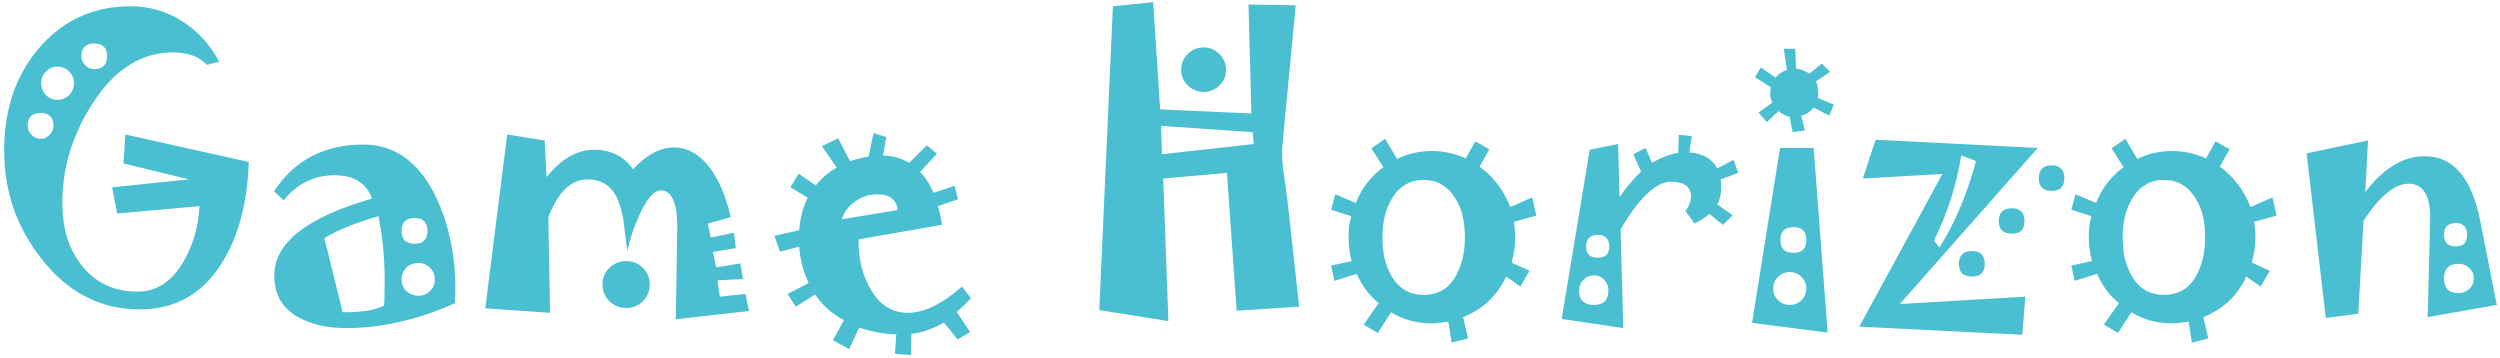 <svg width="537" height="77" viewBox="0 0 537 77" fill="none" xmlns="http://www.w3.org/2000/svg">
<path d="M53.434 34.791C53.306 39.034 52.778 42.93 51.852 46.478C50.953 50.002 49.654 53.178 47.956 56.006C45.873 59.478 43.34 62.088 40.357 63.837C37.374 65.586 33.941 66.46 30.058 66.46C25.841 66.46 21.957 65.547 18.409 63.721C14.86 61.895 11.671 59.157 8.842 55.505C6.194 52.11 4.201 48.484 2.863 44.627C1.552 40.77 0.896 36.655 0.896 32.283C0.896 28.091 1.475 24.195 2.632 20.595C3.789 16.995 5.576 13.729 7.994 10.797C10.565 7.66 13.523 5.307 16.866 3.738C20.209 2.144 23.938 1.347 28.052 1.347C30.058 1.347 32 1.617 33.877 2.157C35.754 2.697 37.541 3.52 39.239 4.625C40.91 5.706 42.402 6.966 43.713 8.406C45.025 9.846 46.144 11.466 47.069 13.266L44.446 13.922C43.598 13.022 42.569 12.353 41.36 11.916C40.152 11.479 38.724 11.26 37.079 11.26C33.658 11.26 30.482 12.212 27.551 14.115C24.645 15.992 22.009 18.821 19.643 22.601C17.56 25.919 15.991 29.326 14.937 32.823C13.908 36.295 13.394 39.857 13.394 43.508C13.394 46.157 13.716 48.6 14.358 50.837C15.027 53.049 16.03 55.029 17.367 56.778C18.859 58.732 20.62 60.198 22.652 61.175C24.683 62.153 26.985 62.641 29.557 62.641C31.588 62.641 33.414 62.114 35.034 61.06C36.68 59.98 38.133 58.372 39.393 56.238C40.396 54.515 41.193 52.663 41.785 50.683C42.376 48.677 42.736 46.543 42.865 44.28L25.159 45.861L24.079 40.23L40.589 38.532L26.509 35.099L26.934 28.889L53.434 34.791ZM22.999 12.07C22.999 11.17 22.768 10.489 22.305 10.026C21.842 9.563 21.148 9.332 20.222 9.332C19.322 9.332 18.64 9.563 18.177 10.026C17.714 10.489 17.483 11.17 17.483 12.07C17.483 12.79 17.753 13.433 18.293 13.999C18.833 14.565 19.476 14.848 20.222 14.848C21.148 14.848 21.842 14.616 22.305 14.153C22.768 13.69 22.999 12.996 22.999 12.07ZM15.901 17.856C15.901 16.905 15.554 16.082 14.86 15.388C14.165 14.668 13.33 14.308 12.352 14.308C11.375 14.308 10.54 14.668 9.845 15.388C9.177 16.082 8.842 16.905 8.842 17.856C8.842 18.834 9.177 19.682 9.845 20.402C10.54 21.097 11.375 21.444 12.352 21.444C13.33 21.444 14.165 21.097 14.86 20.402C15.554 19.682 15.901 18.834 15.901 17.856ZM11.465 27.037C11.465 26.111 11.234 25.417 10.771 24.954C10.334 24.491 9.652 24.26 8.727 24.26C7.801 24.26 7.106 24.491 6.644 24.954C6.181 25.417 5.949 26.111 5.949 27.037C5.949 27.757 6.219 28.4 6.759 28.966C7.325 29.532 7.981 29.814 8.727 29.814C9.472 29.814 10.115 29.532 10.655 28.966C11.195 28.4 11.465 27.757 11.465 27.037ZM97.794 63.027L97.756 65.11C93.77 66.91 89.822 68.247 85.914 69.122C82.03 70.022 78.186 70.472 74.38 70.472C72.271 70.472 70.342 70.266 68.594 69.855C66.845 69.443 65.276 68.839 63.888 68.041C62.242 67.09 60.995 65.868 60.146 64.377C59.323 62.885 58.912 61.15 58.912 59.169C58.912 55.672 60.66 52.547 64.158 49.796C67.681 47.044 72.927 44.666 79.896 42.66C79.33 41.014 78.366 39.767 77.003 38.918C75.666 38.069 73.956 37.645 71.873 37.645C69.635 37.645 67.604 38.108 65.778 39.034C63.952 39.934 62.332 41.271 60.917 43.045L58.873 41.078C61.033 37.761 63.708 35.266 66.897 33.595C70.085 31.898 73.801 31.049 78.044 31.049C81.49 31.049 84.512 32.013 87.109 33.942C89.732 35.845 91.944 38.712 93.744 42.544C95.159 45.553 96.2 48.767 96.869 52.188C97.563 55.582 97.872 59.195 97.794 63.027ZM91.815 49.603C91.815 48.677 91.584 47.983 91.121 47.52C90.684 47.057 90.002 46.826 89.077 46.826C88.151 46.826 87.444 47.057 86.955 47.52C86.492 47.983 86.261 48.677 86.261 49.603C86.261 50.529 86.492 51.223 86.955 51.686C87.444 52.123 88.151 52.342 89.077 52.342C90.002 52.342 90.684 52.123 91.121 51.686C91.584 51.223 91.815 50.529 91.815 49.603ZM82.635 60.172C82.635 57.832 82.519 55.518 82.288 53.229C82.082 50.94 81.748 48.677 81.285 46.44C78.867 47.134 76.681 47.88 74.727 48.677C72.798 49.449 71.114 50.272 69.674 51.146L73.608 67.077C75.666 67.077 77.44 66.961 78.932 66.73C80.423 66.499 81.619 66.126 82.519 65.611C82.57 64.686 82.596 63.773 82.596 62.873C82.622 61.972 82.635 61.072 82.635 60.172ZM93.397 60.018C93.397 59.041 93.05 58.205 92.356 57.511C91.687 56.816 90.851 56.469 89.848 56.469C88.871 56.469 88.022 56.803 87.302 57.472C86.608 58.141 86.261 58.989 86.261 60.018C86.261 61.021 86.608 61.857 87.302 62.525C88.022 63.194 88.871 63.528 89.848 63.528C90.851 63.528 91.687 63.194 92.356 62.525C93.05 61.831 93.397 60.995 93.397 60.018ZM160.902 66.807L145.164 68.582L145.472 49.179C145.524 46.427 145.241 44.357 144.624 42.968C144.032 41.58 143.132 40.885 141.923 40.885C141.178 40.885 140.419 41.348 139.647 42.274C138.876 43.174 138.079 44.537 137.256 46.363C136.69 47.597 136.201 48.844 135.79 50.105C135.404 51.365 135.057 52.638 134.749 53.923C134.62 52.843 134.479 51.763 134.324 50.683C134.196 49.577 134.067 48.484 133.938 47.404C133.707 46.041 133.411 44.858 133.051 43.855C132.717 42.827 132.306 41.965 131.817 41.271C131.174 40.371 130.39 39.69 129.464 39.227C128.538 38.764 127.458 38.532 126.224 38.532C124.449 38.532 122.855 39.214 121.44 40.577C120.026 41.94 118.805 43.984 117.776 46.71L118.162 67.193L104.236 66.228L108.942 28.889L117.004 30.162L117.39 38.069C118.933 36.115 120.553 34.649 122.25 33.672C123.973 32.669 125.774 32.167 127.651 32.167C129.425 32.167 131.007 32.515 132.396 33.209C133.81 33.903 135.006 34.958 135.983 36.372C137.423 34.803 138.876 33.633 140.342 32.862C141.808 32.065 143.273 31.666 144.739 31.666C146.385 31.666 147.902 32.116 149.291 33.016C150.68 33.891 151.953 35.202 153.11 36.951C153.984 38.262 154.73 39.728 155.347 41.348C155.99 42.968 156.53 44.73 156.967 46.633L152.068 48.022L152.647 51.03L157.662 49.989L158.047 53.306L153.148 54.116L153.843 57.434L159.012 56.585L159.629 59.941L154.113 60.211L154.614 63.721L160.13 63.143L160.902 66.807ZM139.57 61.098C139.57 62.513 139.082 63.708 138.104 64.686C137.153 65.663 135.957 66.151 134.517 66.151C133.103 66.151 131.894 65.663 130.891 64.686C129.914 63.708 129.425 62.513 129.425 61.098C129.425 59.684 129.914 58.501 130.891 57.549C131.894 56.572 133.103 56.084 134.517 56.084C135.957 56.084 137.153 56.572 138.104 57.549C139.082 58.501 139.57 59.684 139.57 61.098ZM208.58 64.068C207.937 64.711 207.358 65.29 206.844 65.804C206.329 66.293 205.879 66.691 205.494 67L208.387 71.32L205.687 72.902L202.755 69.276C201.726 69.893 200.633 70.407 199.476 70.819C198.319 71.256 197.084 71.552 195.773 71.706L195.696 76.258L192.224 76.026L192.533 71.822C191.35 71.822 190.09 71.693 188.752 71.436C187.415 71.205 186.014 70.845 184.548 70.356L182.388 74.985L178.916 73.095L181.269 68.774C180.009 68.08 178.852 67.283 177.797 66.383C176.769 65.457 175.856 64.415 175.059 63.258L170.931 65.881L169.195 63.143L173.708 60.79C173.117 59.555 172.654 58.295 172.32 57.009C171.986 55.698 171.767 54.361 171.664 52.998L167.537 54.039L166.341 50.645L171.664 49.449C171.793 48.009 172.011 46.71 172.32 45.553C172.628 44.395 173.027 43.367 173.516 42.467L169.774 40.23L171.548 37.298L175.213 39.844C175.856 39.047 176.55 38.327 177.296 37.684C178.067 37.041 178.877 36.475 179.726 35.986L176.563 31.396L180.035 29.699L182.581 34.598C183.403 34.34 184.149 34.135 184.818 33.98C185.486 33.826 186.078 33.71 186.592 33.633L187.634 28.58L190.373 29.429L189.678 33.44C190.707 33.44 191.684 33.569 192.61 33.826C193.536 34.083 194.423 34.469 195.271 34.983L199.09 31.203L201.25 33.016L197.625 36.951C198.19 37.491 198.717 38.147 199.206 38.918C199.695 39.664 200.132 40.499 200.518 41.425L205.031 39.921L205.802 42.775L201.443 44.28C201.649 44.846 201.816 45.463 201.945 46.131C202.099 46.8 202.241 47.52 202.369 48.291L184.432 51.416V51.84C184.432 53.718 184.625 55.492 185.011 57.164C185.422 58.809 186.039 60.378 186.862 61.87C187.84 63.644 189.01 64.981 190.373 65.881C191.736 66.756 193.266 67.193 194.963 67.193C196.712 67.193 198.55 66.73 200.479 65.804C202.408 64.878 204.452 63.464 206.612 61.561L208.58 64.068ZM192.803 45.128C192.7 43.997 192.276 43.148 191.53 42.583C190.81 42.017 189.768 41.734 188.405 41.734C186.734 41.734 185.178 42.235 183.738 43.238C182.298 44.241 181.32 45.527 180.806 47.096L192.803 45.128ZM263.355 15.04C263.355 16.326 262.879 17.432 261.928 18.358C260.976 19.284 259.858 19.747 258.572 19.747C257.26 19.747 256.116 19.284 255.139 18.358C254.187 17.432 253.711 16.326 253.711 15.04C253.711 13.703 254.174 12.559 255.1 11.607C256.052 10.656 257.209 10.18 258.572 10.18C259.883 10.18 261.002 10.656 261.928 11.607C262.879 12.559 263.355 13.703 263.355 15.04ZM279.055 65.881L265.631 66.73L263.548 37.144L249.854 38.339L250.973 68.967L236.122 66.614L239.053 1.347L247.694 0.459L249.198 23.488L268.794 24.375L268.177 0.961L278.322 1.154L276.354 21.752C276.02 25.198 275.776 27.783 275.622 29.506C275.467 31.203 275.39 32.052 275.39 32.052C275.39 32.952 275.416 33.878 275.467 34.829C275.544 35.755 275.66 36.719 275.814 37.722C276.072 39.445 276.252 40.782 276.354 41.734C276.483 42.66 276.56 43.2 276.586 43.354L279.055 65.881ZM269.295 30.933L269.103 28.387L249.391 27.037L249.584 33.132L269.295 30.933ZM330.011 46.324L325.189 47.636C325.267 48.124 325.331 48.651 325.382 49.217C325.434 49.757 325.459 50.336 325.459 50.953C325.459 51.879 325.395 52.792 325.267 53.692C325.138 54.592 324.945 55.492 324.688 56.392L328.545 58.166L326.578 61.561L323.531 59.401C322.554 61.484 321.293 63.245 319.75 64.686C318.208 66.126 316.382 67.27 314.273 68.119L315.353 72.709L311.804 73.596L311.11 69.083C310.338 69.212 309.657 69.302 309.065 69.353C308.5 69.43 308.011 69.469 307.6 69.469C306.057 69.469 304.539 69.276 303.048 68.89C301.582 68.504 300.168 67.9 298.805 67.077L295.95 71.513L292.903 69.739L296.143 65.11C295.114 64.261 294.201 63.31 293.404 62.255C292.633 61.201 291.977 60.057 291.437 58.822L286.615 60.327L285.921 57.048L290.318 56.084C290.087 55.132 289.92 54.219 289.817 53.345C289.714 52.47 289.663 51.673 289.663 50.953C289.663 50.156 289.701 49.384 289.778 48.639C289.881 47.867 290.035 47.134 290.241 46.44L285.921 45.051L286.808 41.734L291.244 43.585C291.861 42.017 292.659 40.59 293.636 39.304C294.639 38.018 295.809 36.886 297.146 35.909L294.562 31.859L297.532 29.814L300.078 34.135C301.261 33.569 302.469 33.145 303.704 32.862C304.964 32.579 306.262 32.438 307.6 32.438C308.937 32.438 310.197 32.579 311.38 32.862C312.589 33.119 313.746 33.505 314.852 34.019L316.896 30.355L319.905 32.052L317.822 35.794C319.339 36.899 320.638 38.172 321.718 39.612C322.798 41.052 323.698 42.672 324.418 44.473L329.124 42.39L330.011 46.324ZM314.659 50.953C314.659 49.333 314.504 47.842 314.196 46.478C313.887 45.116 313.386 43.868 312.691 42.737C311.868 41.374 310.891 40.358 309.76 39.69C308.628 38.995 307.304 38.648 305.787 38.648C304.321 38.648 303.009 38.995 301.852 39.69C300.695 40.358 299.718 41.387 298.92 42.775C298.252 43.907 297.75 45.167 297.416 46.556C297.107 47.919 296.953 49.384 296.953 50.953C296.953 52.625 297.107 54.155 297.416 55.544C297.75 56.906 298.239 58.141 298.882 59.247C299.679 60.635 300.656 61.664 301.813 62.333C302.971 63.001 304.295 63.335 305.787 63.335C307.33 63.335 308.68 63.001 309.837 62.333C310.994 61.664 311.958 60.635 312.73 59.247C313.347 58.141 313.823 56.906 314.157 55.544C314.492 54.155 314.659 52.625 314.659 50.953ZM373.369 37.144L369.627 38.532C369.627 38.738 369.64 39.047 369.666 39.458C369.691 39.87 369.704 40.191 369.704 40.422C369.704 41.091 369.627 41.721 369.473 42.312C369.344 42.878 369.138 43.405 368.855 43.894L372.173 46.247L370.09 48.291L367.158 45.938C366.747 46.324 366.271 46.684 365.731 47.019C365.217 47.353 364.638 47.687 363.995 48.022L362.028 45.321C362.439 44.807 362.735 44.293 362.915 43.778C363.121 43.264 363.224 42.75 363.224 42.235C363.224 41.181 362.864 40.384 362.144 39.844C361.424 39.304 360.343 39.034 358.903 39.034C357.309 39.034 355.612 39.895 353.812 41.618C352.011 43.315 350.108 45.861 348.103 49.256L348.681 70.472L335.45 68.504L341.468 32.167L347.562 30.933L347.871 42.312C348.694 41.155 349.491 40.127 350.263 39.227C351.034 38.327 351.78 37.542 352.5 36.873L350.841 33.132L353.464 31.782L354.853 34.983C355.753 34.443 356.666 33.993 357.592 33.633C358.543 33.248 359.508 32.977 360.485 32.823L360.601 28.966L363.417 29.236L362.838 32.746C364.278 32.823 365.5 33.158 366.502 33.749C367.531 34.315 368.315 35.125 368.855 36.179L372.366 34.328L373.369 37.144ZM345.672 52.92C345.672 52.123 345.467 51.519 345.055 51.107C344.644 50.67 344.001 50.452 343.126 50.452C342.329 50.452 341.725 50.67 341.313 51.107C340.902 51.519 340.696 52.123 340.696 52.92C340.696 53.743 340.902 54.361 341.313 54.772C341.725 55.158 342.329 55.351 343.126 55.351C344.001 55.351 344.644 55.158 345.055 54.772C345.467 54.361 345.672 53.743 345.672 52.92ZM345.479 62.371C345.479 61.471 345.171 60.712 344.554 60.095C343.962 59.452 343.229 59.131 342.355 59.131C341.506 59.131 340.761 59.452 340.118 60.095C339.5 60.712 339.192 61.471 339.192 62.371C339.192 63.425 339.449 64.21 339.963 64.724C340.503 65.238 341.301 65.496 342.355 65.496C343.435 65.496 344.219 65.238 344.708 64.724C345.222 64.21 345.479 63.425 345.479 62.371ZM393.89 22.485L392.926 24.838L389.57 23.102C389.21 23.565 388.811 23.938 388.374 24.221C387.937 24.504 387.448 24.71 386.908 24.838L387.68 28.002L385.057 28.387L384.401 25.07C383.989 24.993 383.578 24.851 383.167 24.645C382.781 24.414 382.408 24.157 382.048 23.874L379.502 26.227L377.728 24.183L380.698 22.023C380.441 21.534 380.286 21.02 380.235 20.48C380.209 19.939 380.261 19.361 380.389 18.744L376.956 16.584L378.229 14.501L381.392 16.661C381.701 16.275 382.048 15.954 382.434 15.696C382.845 15.413 383.308 15.195 383.822 15.04L383.167 10.489H385.635L385.79 14.732C386.355 14.809 386.87 14.938 387.333 15.118C387.795 15.298 388.233 15.529 388.644 15.812L391.344 13.652L393.119 15.426L390.033 17.509C390.238 17.792 390.38 18.229 390.457 18.821C390.534 19.412 390.56 20.158 390.534 21.058L393.89 22.485ZM392.579 71.436L376.339 69.353L382.356 31.782H389.57L392.579 71.436ZM387.988 51.532C387.988 50.632 387.757 49.95 387.294 49.487C386.857 49.024 386.175 48.793 385.25 48.793C384.298 48.793 383.591 49.024 383.128 49.487C382.665 49.95 382.434 50.632 382.434 51.532C382.434 52.458 382.665 53.152 383.128 53.615C383.591 54.078 384.298 54.309 385.25 54.309C386.175 54.309 386.857 54.078 387.294 53.615C387.757 53.152 387.988 52.458 387.988 51.532ZM387.988 61.985C387.988 61.008 387.641 60.172 386.947 59.478C386.252 58.784 385.404 58.437 384.401 58.437C383.449 58.437 382.626 58.784 381.932 59.478C381.238 60.172 380.891 61.008 380.891 61.985C380.891 62.963 381.238 63.798 381.932 64.493C382.626 65.161 383.449 65.496 384.401 65.496C385.404 65.496 386.252 65.161 386.947 64.493C387.641 63.798 387.988 62.963 387.988 61.985ZM443.419 38.262C443.419 39.188 443.188 39.882 442.725 40.345C442.288 40.782 441.606 41.001 440.681 41.001C439.781 41.001 439.099 40.782 438.636 40.345C438.173 39.882 437.942 39.188 437.942 38.262C437.942 37.362 438.173 36.681 438.636 36.218C439.099 35.755 439.781 35.523 440.681 35.523C441.606 35.523 442.288 35.755 442.725 36.218C443.188 36.681 443.419 37.362 443.419 38.262ZM434.856 47.481C434.856 48.382 434.637 49.063 434.2 49.526C433.763 49.963 433.069 50.182 432.117 50.182C431.191 50.182 430.497 49.963 430.034 49.526C429.571 49.063 429.34 48.382 429.34 47.481C429.34 46.581 429.571 45.9 430.034 45.437C430.497 44.974 431.191 44.743 432.117 44.743C433.069 44.743 433.763 44.974 434.2 45.437C434.637 45.9 434.856 46.581 434.856 47.481ZM437.71 31.782L408.085 65.303L435.049 63.721L434.393 71.899L399.368 70.163L417.228 37.375L400.139 38.339L402.878 30.007L437.71 31.782ZM426.331 56.662C426.331 57.588 426.1 58.282 425.637 58.745C425.2 59.182 424.518 59.401 423.592 59.401C422.667 59.401 421.959 59.182 421.471 58.745C421.008 58.282 420.776 57.588 420.776 56.662C420.776 55.762 421.008 55.081 421.471 54.618C421.959 54.155 422.667 53.923 423.592 53.923C424.518 53.923 425.2 54.155 425.637 54.618C426.1 55.081 426.331 55.762 426.331 56.662ZM424.441 34.598L421.278 33.363C420.764 36.603 420.018 39.741 419.041 42.775C418.063 45.81 416.855 48.767 415.415 51.648L416.572 53.19C418.243 50.567 419.735 47.7 421.046 44.588C422.358 41.477 423.489 38.147 424.441 34.598ZM489.014 46.324L484.192 47.636C484.27 48.124 484.334 48.651 484.385 49.217C484.437 49.757 484.462 50.336 484.462 50.953C484.462 51.879 484.398 52.792 484.27 53.692C484.141 54.592 483.948 55.492 483.691 56.392L487.548 58.166L485.581 61.561L482.534 59.401C481.556 61.484 480.296 63.245 478.753 64.686C477.21 66.126 475.385 67.27 473.276 68.119L474.356 72.709L470.807 73.596L470.113 69.083C469.341 69.212 468.66 69.302 468.068 69.353C467.503 69.43 467.014 69.469 466.603 69.469C465.06 69.469 463.542 69.276 462.051 68.89C460.585 68.504 459.171 67.9 457.808 67.077L454.953 71.513L451.906 69.739L455.146 65.11C454.117 64.261 453.204 63.31 452.407 62.255C451.636 61.201 450.98 60.057 450.44 58.822L445.618 60.327L444.924 57.048L449.321 56.084C449.09 55.132 448.923 54.219 448.82 53.345C448.717 52.47 448.666 51.673 448.666 50.953C448.666 50.156 448.704 49.384 448.781 48.639C448.884 47.867 449.038 47.134 449.244 46.44L444.924 45.051L445.811 41.734L450.247 43.585C450.864 42.017 451.661 40.59 452.639 39.304C453.642 38.018 454.812 36.886 456.149 35.909L453.564 31.859L456.535 29.814L459.081 34.135C460.264 33.569 461.472 33.145 462.707 32.862C463.967 32.579 465.265 32.438 466.603 32.438C467.94 32.438 469.2 32.579 470.383 32.862C471.591 33.119 472.749 33.505 473.854 34.019L475.899 30.355L478.908 32.052L476.825 35.794C478.342 36.899 479.641 38.172 480.721 39.612C481.801 41.052 482.701 42.672 483.421 44.473L488.127 42.39L489.014 46.324ZM473.662 50.953C473.662 49.333 473.507 47.842 473.199 46.478C472.89 45.116 472.389 43.868 471.694 42.737C470.871 41.374 469.894 40.358 468.763 39.69C467.631 38.995 466.307 38.648 464.79 38.648C463.324 38.648 462.012 38.995 460.855 39.69C459.698 40.358 458.721 41.387 457.923 42.775C457.255 43.907 456.753 45.167 456.419 46.556C456.11 47.919 455.956 49.384 455.956 50.953C455.956 52.625 456.11 54.155 456.419 55.544C456.753 56.906 457.242 58.141 457.885 59.247C458.682 60.635 459.659 61.664 460.816 62.333C461.974 63.001 463.298 63.335 464.79 63.335C466.333 63.335 467.683 63.001 468.84 62.333C469.997 61.664 470.961 60.635 471.733 59.247C472.35 58.141 472.826 56.906 473.16 55.544C473.494 54.155 473.662 52.625 473.662 50.953ZM536.306 65.496L521.455 68.119C521.661 60.249 521.802 54.888 521.879 52.033C521.957 49.153 521.995 47.353 521.995 46.633C521.995 44.241 521.609 42.454 520.838 41.271C520.066 40.062 518.896 39.458 517.328 39.458C515.862 39.458 514.319 40.127 512.699 41.464C511.104 42.775 509.433 44.755 507.684 47.404L506.565 67.386L499.583 68.311L495.456 32.939L508.648 30.162L508.07 41.271C509.973 38.725 511.992 36.809 514.126 35.523C516.26 34.212 518.498 33.556 520.838 33.556C523.924 33.556 526.444 34.713 528.398 37.028C530.379 39.342 531.832 42.827 532.757 47.481L536.306 65.496ZM529.941 50.374C529.941 49.577 529.736 48.973 529.324 48.562C528.913 48.124 528.296 47.906 527.473 47.906C526.65 47.906 526.02 48.124 525.583 48.562C525.171 48.973 524.965 49.577 524.965 50.374C524.965 51.223 525.171 51.866 525.583 52.303C526.02 52.715 526.65 52.92 527.473 52.92C528.296 52.92 528.913 52.715 529.324 52.303C529.736 51.866 529.941 51.223 529.941 50.374ZM531.369 59.787C531.369 58.912 531.047 58.179 530.404 57.588C529.761 56.971 529.016 56.662 528.167 56.662C527.087 56.662 526.277 56.932 525.737 57.472C525.222 57.986 524.965 58.758 524.965 59.787C524.965 60.841 525.222 61.638 525.737 62.178C526.277 62.693 527.087 62.95 528.167 62.95C529.016 62.95 529.761 62.654 530.404 62.062C531.047 61.445 531.369 60.687 531.369 59.787Z" fill="#4ABFD1"/>
</svg>
